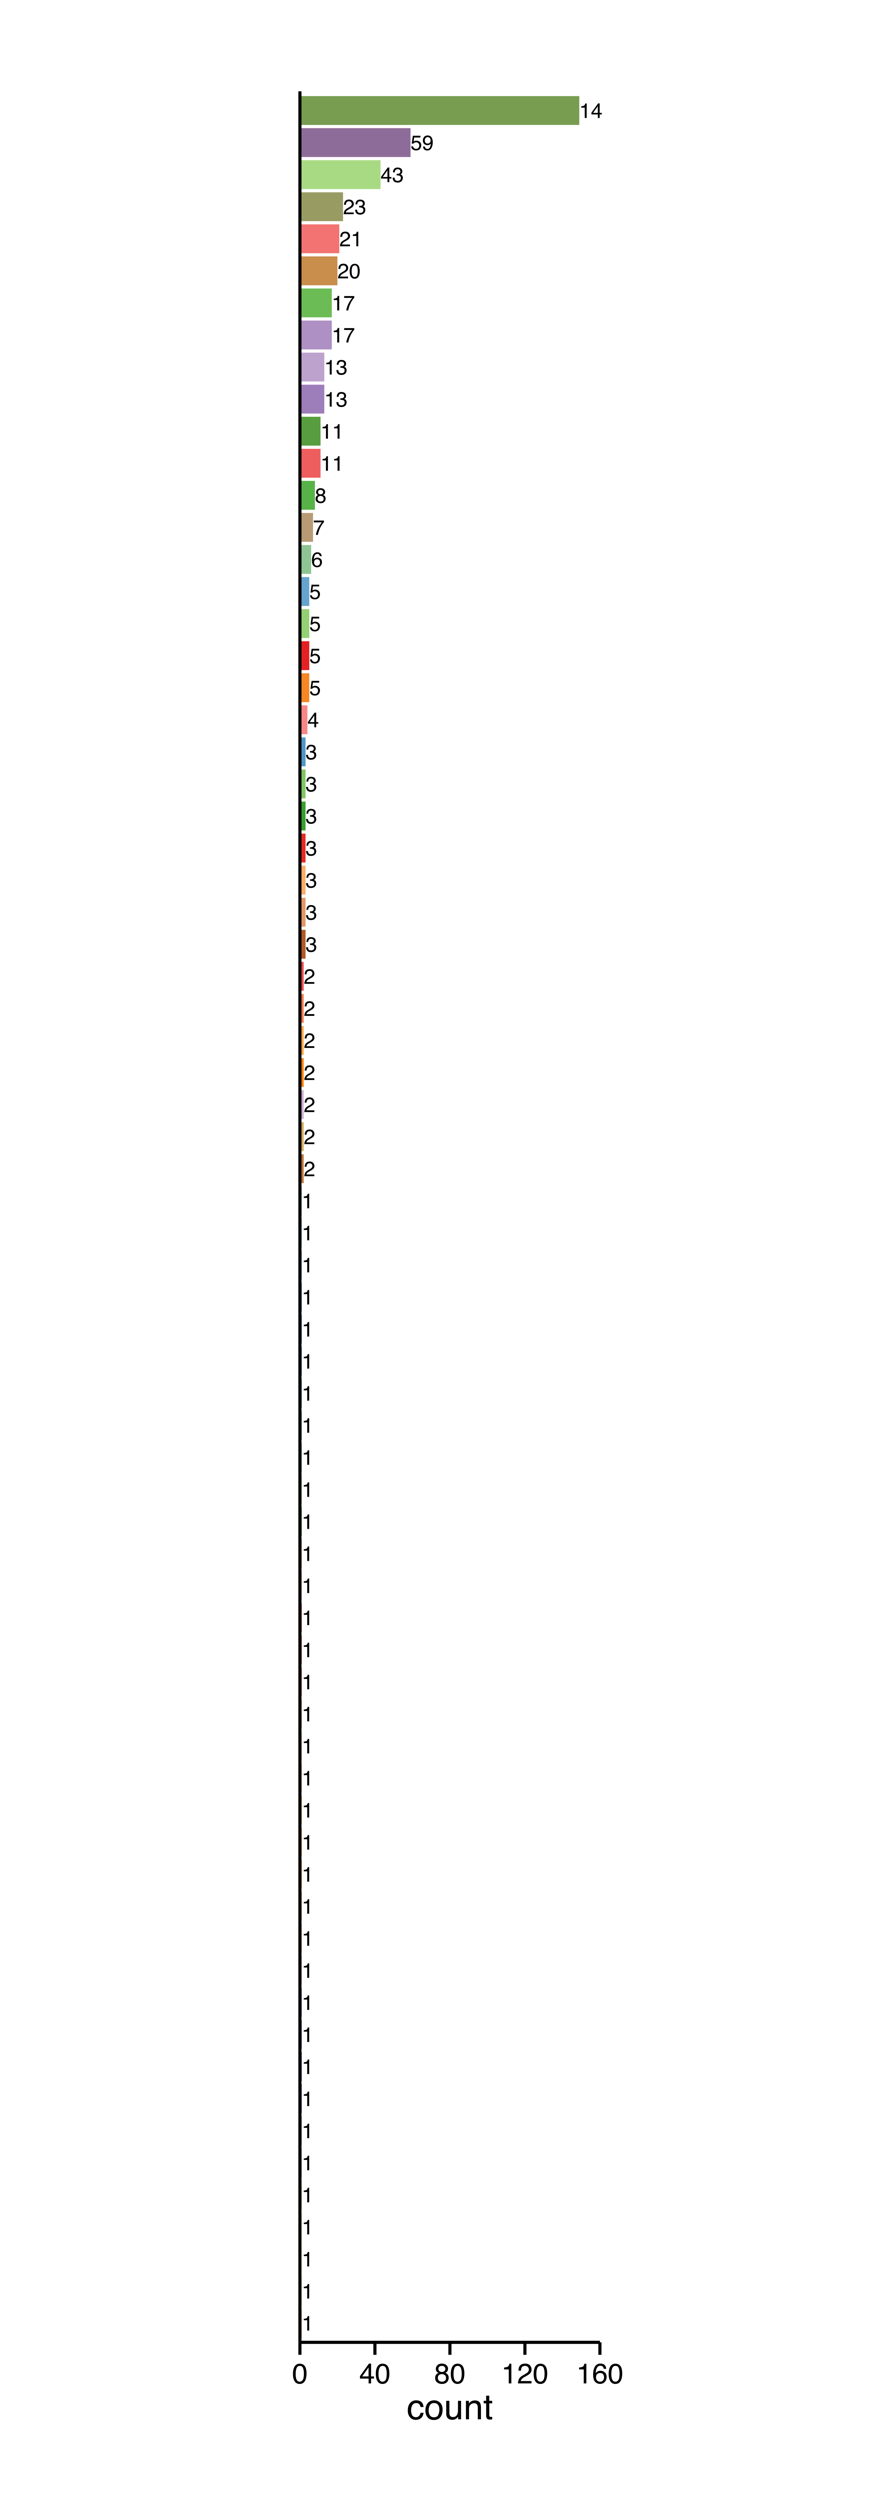 <?xml version="1.0" encoding="UTF-8"?>
<svg xmlns="http://www.w3.org/2000/svg" xmlns:xlink="http://www.w3.org/1999/xlink" width="299pt" height="850pt" viewBox="0 0 299 850" version="1.1">
<defs>
<g>
<symbol overflow="visible" id="glyph0-0">
<path style="stroke:none;" d="M 0.234 0 L 0.234 -5.094 L 4.266 -5.094 L 4.266 0 Z M 3.625 -0.641 L 3.625 -4.453 L 0.859 -4.453 L 0.859 -0.641 Z "/>
</symbol>
<symbol overflow="visible" id="glyph0-1">
<path style="stroke:none;" d="M 0.672 -3.516 L 0.672 -3.984 C 1.129 -4.035 1.445 -4.109 1.625 -4.203 C 1.801 -4.305 1.93 -4.551 2.016 -4.938 L 2.516 -4.938 L 2.516 0 L 1.844 0 L 1.844 -3.516 Z "/>
</symbol>
<symbol overflow="visible" id="glyph0-2">
<path style="stroke:none;" d="M 2.344 -1.75 L 2.344 -4 L 0.75 -1.75 Z M 2.359 0 L 2.359 -1.219 L 0.188 -1.219 L 0.188 -1.828 L 2.453 -4.969 L 2.984 -4.969 L 2.984 -1.75 L 3.703 -1.75 L 3.703 -1.219 L 2.984 -1.219 L 2.984 0 Z "/>
</symbol>
<symbol overflow="visible" id="glyph0-3">
<path style="stroke:none;" d="M 0.938 -1.203 C 0.957 -0.859 1.094 -0.617 1.344 -0.484 C 1.469 -0.41 1.609 -0.375 1.766 -0.375 C 2.066 -0.375 2.32 -0.5 2.531 -0.75 C 2.738 -1 2.891 -1.504 2.984 -2.266 C 2.836 -2.047 2.66 -1.891 2.453 -1.797 C 2.254 -1.711 2.035 -1.672 1.797 -1.672 C 1.328 -1.672 0.953 -1.816 0.672 -2.109 C 0.391 -2.41 0.25 -2.797 0.25 -3.266 C 0.25 -3.711 0.383 -4.109 0.656 -4.453 C 0.938 -4.797 1.344 -4.969 1.875 -4.969 C 2.602 -4.969 3.102 -4.641 3.375 -3.984 C 3.531 -3.629 3.609 -3.18 3.609 -2.641 C 3.609 -2.035 3.516 -1.5 3.328 -1.031 C 3.023 -0.25 2.516 0.141 1.797 0.141 C 1.305 0.141 0.938 0.016 0.688 -0.234 C 0.438 -0.492 0.312 -0.816 0.312 -1.203 Z M 1.891 -2.219 C 2.141 -2.219 2.363 -2.297 2.562 -2.453 C 2.77 -2.617 2.875 -2.906 2.875 -3.312 C 2.875 -3.676 2.781 -3.945 2.594 -4.125 C 2.414 -4.312 2.18 -4.406 1.891 -4.406 C 1.586 -4.406 1.348 -4.301 1.172 -4.094 C 0.992 -3.883 0.906 -3.609 0.906 -3.266 C 0.906 -2.941 0.984 -2.688 1.141 -2.5 C 1.297 -2.312 1.547 -2.219 1.891 -2.219 Z "/>
</symbol>
<symbol overflow="visible" id="glyph0-4">
<path style="stroke:none;" d="M 0.875 -1.266 C 0.914 -0.91 1.082 -0.664 1.375 -0.531 C 1.52 -0.457 1.691 -0.422 1.891 -0.422 C 2.254 -0.422 2.523 -0.535 2.703 -0.766 C 2.879 -1.004 2.969 -1.27 2.969 -1.562 C 2.969 -1.906 2.863 -2.172 2.656 -2.359 C 2.445 -2.547 2.191 -2.641 1.891 -2.641 C 1.68 -2.641 1.5 -2.598 1.344 -2.516 C 1.188 -2.43 1.055 -2.316 0.953 -2.172 L 0.406 -2.203 L 0.781 -4.875 L 3.359 -4.875 L 3.359 -4.281 L 1.25 -4.281 L 1.047 -2.891 C 1.16 -2.984 1.27 -3.051 1.375 -3.094 C 1.562 -3.164 1.773 -3.203 2.016 -3.203 C 2.461 -3.203 2.844 -3.055 3.156 -2.766 C 3.477 -2.473 3.641 -2.102 3.641 -1.656 C 3.641 -1.188 3.492 -0.77 3.203 -0.406 C 2.922 -0.051 2.461 0.125 1.828 0.125 C 1.422 0.125 1.062 0.008 0.75 -0.219 C 0.438 -0.445 0.266 -0.797 0.234 -1.266 Z "/>
</symbol>
<symbol overflow="visible" id="glyph0-5">
<path style="stroke:none;" d="M 1.844 0.141 C 1.258 0.141 0.832 -0.02 0.562 -0.344 C 0.301 -0.664 0.172 -1.062 0.172 -1.531 L 0.828 -1.531 C 0.848 -1.207 0.906 -0.973 1 -0.828 C 1.164 -0.566 1.457 -0.438 1.875 -0.438 C 2.207 -0.438 2.473 -0.52 2.672 -0.688 C 2.867 -0.863 2.969 -1.094 2.969 -1.375 C 2.969 -1.719 2.863 -1.957 2.656 -2.094 C 2.445 -2.227 2.156 -2.297 1.781 -2.297 C 1.738 -2.297 1.695 -2.297 1.656 -2.297 C 1.613 -2.297 1.57 -2.297 1.531 -2.297 L 1.531 -2.844 C 1.594 -2.832 1.645 -2.828 1.688 -2.828 C 1.727 -2.828 1.773 -2.828 1.828 -2.828 C 2.055 -2.828 2.25 -2.863 2.406 -2.938 C 2.664 -3.062 2.797 -3.289 2.797 -3.625 C 2.797 -3.875 2.707 -4.066 2.531 -4.203 C 2.352 -4.336 2.148 -4.406 1.922 -4.406 C 1.504 -4.406 1.219 -4.266 1.062 -3.984 C 0.969 -3.828 0.914 -3.609 0.906 -3.328 L 0.297 -3.328 C 0.297 -3.703 0.367 -4.02 0.516 -4.281 C 0.766 -4.738 1.211 -4.969 1.859 -4.969 C 2.359 -4.969 2.75 -4.852 3.031 -4.625 C 3.312 -4.406 3.453 -4.082 3.453 -3.656 C 3.453 -3.344 3.367 -3.094 3.203 -2.906 C 3.098 -2.789 2.969 -2.695 2.812 -2.625 C 3.07 -2.562 3.273 -2.426 3.422 -2.219 C 3.566 -2.008 3.641 -1.758 3.641 -1.469 C 3.641 -1 3.484 -0.613 3.172 -0.312 C 2.859 -0.008 2.414 0.141 1.844 0.141 Z "/>
</symbol>
<symbol overflow="visible" id="glyph0-6">
<path style="stroke:none;" d="M 0.219 0 C 0.238 -0.426 0.328 -0.797 0.484 -1.109 C 0.641 -1.43 0.941 -1.723 1.391 -1.984 L 2.047 -2.359 C 2.348 -2.535 2.555 -2.688 2.672 -2.812 C 2.867 -3 2.969 -3.219 2.969 -3.469 C 2.969 -3.75 2.879 -3.973 2.703 -4.141 C 2.523 -4.316 2.297 -4.406 2.016 -4.406 C 1.586 -4.406 1.289 -4.242 1.125 -3.922 C 1.031 -3.742 0.984 -3.504 0.984 -3.203 L 0.344 -3.203 C 0.352 -3.629 0.43 -3.977 0.578 -4.25 C 0.848 -4.738 1.328 -4.984 2.016 -4.984 C 2.578 -4.984 2.988 -4.828 3.25 -4.516 C 3.52 -4.211 3.656 -3.867 3.656 -3.484 C 3.656 -3.086 3.516 -2.75 3.234 -2.469 C 3.066 -2.312 2.773 -2.113 2.359 -1.875 L 1.891 -1.609 C 1.66 -1.484 1.484 -1.363 1.359 -1.25 C 1.129 -1.051 0.984 -0.832 0.922 -0.594 L 3.625 -0.594 L 3.625 0 Z "/>
</symbol>
<symbol overflow="visible" id="glyph0-7">
<path style="stroke:none;" d="M 1.922 -4.953 C 2.555 -4.953 3.02 -4.691 3.312 -4.172 C 3.531 -3.754 3.641 -3.191 3.641 -2.484 C 3.641 -1.805 3.539 -1.25 3.344 -0.812 C 3.051 -0.176 2.578 0.141 1.922 0.141 C 1.316 0.141 0.867 -0.117 0.578 -0.641 C 0.336 -1.066 0.219 -1.645 0.219 -2.375 C 0.219 -2.938 0.289 -3.422 0.438 -3.828 C 0.707 -4.578 1.203 -4.953 1.922 -4.953 Z M 1.906 -0.438 C 2.227 -0.438 2.484 -0.578 2.672 -0.859 C 2.867 -1.148 2.969 -1.688 2.969 -2.469 C 2.969 -3.031 2.898 -3.492 2.766 -3.859 C 2.629 -4.223 2.359 -4.406 1.953 -4.406 C 1.586 -4.406 1.316 -4.227 1.141 -3.875 C 0.973 -3.531 0.891 -3.023 0.891 -2.359 C 0.891 -1.848 0.945 -1.441 1.062 -1.141 C 1.227 -0.672 1.508 -0.438 1.906 -0.438 Z "/>
</symbol>
<symbol overflow="visible" id="glyph0-8">
<path style="stroke:none;" d="M 3.703 -4.875 L 3.703 -4.328 C 3.547 -4.172 3.332 -3.898 3.062 -3.516 C 2.801 -3.141 2.57 -2.727 2.375 -2.281 C 2.176 -1.852 2.023 -1.461 1.922 -1.109 C 1.848 -0.879 1.758 -0.508 1.656 0 L 0.969 0 C 1.125 -0.945 1.469 -1.891 2 -2.828 C 2.32 -3.379 2.656 -3.852 3 -4.25 L 0.266 -4.25 L 0.266 -4.875 Z "/>
</symbol>
<symbol overflow="visible" id="glyph0-9">
<path style="stroke:none;" d="M 1.922 -2.875 C 2.203 -2.875 2.422 -2.953 2.578 -3.109 C 2.734 -3.266 2.812 -3.445 2.812 -3.656 C 2.812 -3.844 2.734 -4.016 2.578 -4.172 C 2.43 -4.328 2.207 -4.406 1.906 -4.406 C 1.602 -4.406 1.383 -4.328 1.25 -4.172 C 1.125 -4.016 1.062 -3.832 1.062 -3.625 C 1.062 -3.395 1.145 -3.211 1.312 -3.078 C 1.488 -2.941 1.691 -2.875 1.922 -2.875 Z M 1.969 -0.422 C 2.258 -0.422 2.5 -0.5 2.688 -0.656 C 2.875 -0.812 2.969 -1.047 2.969 -1.359 C 2.969 -1.68 2.867 -1.926 2.672 -2.094 C 2.484 -2.258 2.234 -2.344 1.922 -2.344 C 1.617 -2.344 1.375 -2.254 1.188 -2.078 C 1 -1.91 0.906 -1.676 0.906 -1.375 C 0.906 -1.113 0.988 -0.891 1.156 -0.703 C 1.332 -0.516 1.602 -0.422 1.969 -0.422 Z M 1.078 -2.641 C 0.91 -2.711 0.773 -2.801 0.672 -2.906 C 0.492 -3.094 0.406 -3.332 0.406 -3.625 C 0.406 -3.988 0.535 -4.301 0.797 -4.562 C 1.066 -4.832 1.445 -4.969 1.938 -4.969 C 2.414 -4.969 2.789 -4.844 3.062 -4.594 C 3.332 -4.344 3.469 -4.051 3.469 -3.719 C 3.469 -3.406 3.391 -3.156 3.234 -2.969 C 3.141 -2.863 3.004 -2.758 2.828 -2.656 C 3.023 -2.551 3.188 -2.441 3.312 -2.328 C 3.531 -2.098 3.641 -1.797 3.641 -1.422 C 3.641 -0.984 3.488 -0.613 3.188 -0.312 C 2.895 -0.008 2.484 0.141 1.953 0.141 C 1.473 0.141 1.066 0.008 0.734 -0.25 C 0.398 -0.508 0.234 -0.891 0.234 -1.391 C 0.234 -1.68 0.301 -1.93 0.438 -2.141 C 0.582 -2.359 0.797 -2.523 1.078 -2.641 Z "/>
</symbol>
<symbol overflow="visible" id="glyph0-10">
<path style="stroke:none;" d="M 2.078 -4.984 C 2.629 -4.984 3.016 -4.836 3.234 -4.547 C 3.453 -4.266 3.562 -3.969 3.562 -3.656 L 2.938 -3.656 C 2.906 -3.852 2.848 -4.008 2.766 -4.125 C 2.617 -4.332 2.391 -4.438 2.078 -4.438 C 1.734 -4.438 1.457 -4.273 1.25 -3.953 C 1.051 -3.629 0.938 -3.164 0.906 -2.562 C 1.051 -2.77 1.234 -2.926 1.453 -3.031 C 1.648 -3.125 1.867 -3.172 2.109 -3.172 C 2.523 -3.172 2.891 -3.035 3.203 -2.766 C 3.516 -2.504 3.672 -2.113 3.672 -1.594 C 3.672 -1.145 3.52 -0.742 3.219 -0.391 C 2.926 -0.047 2.508 0.125 1.969 0.125 C 1.508 0.125 1.109 -0.047 0.766 -0.391 C 0.43 -0.742 0.266 -1.336 0.266 -2.172 C 0.266 -2.797 0.336 -3.32 0.484 -3.75 C 0.773 -4.57 1.305 -4.984 2.078 -4.984 Z M 2.031 -0.422 C 2.352 -0.422 2.598 -0.531 2.766 -0.75 C 2.93 -0.977 3.016 -1.238 3.016 -1.531 C 3.016 -1.789 2.941 -2.035 2.797 -2.266 C 2.648 -2.492 2.383 -2.609 2 -2.609 C 1.727 -2.609 1.488 -2.52 1.281 -2.344 C 1.082 -2.164 0.984 -1.895 0.984 -1.531 C 0.984 -1.219 1.078 -0.953 1.266 -0.734 C 1.453 -0.523 1.707 -0.422 2.031 -0.422 Z "/>
</symbol>
<symbol overflow="visible" id="glyph1-0">
<path style="stroke:none;" d="M 0.312 0 L 0.312 -6.875 L 5.766 -6.875 L 5.766 0 Z M 4.906 -0.859 L 4.906 -6.016 L 1.172 -6.016 L 1.172 -0.859 Z "/>
</symbol>
<symbol overflow="visible" id="glyph1-1">
<path style="stroke:none;" d="M 2.594 -6.703 C 3.457 -6.703 4.086 -6.348 4.484 -5.641 C 4.773 -5.086 4.922 -4.328 4.922 -3.359 C 4.922 -2.453 4.785 -1.695 4.516 -1.094 C 4.129 -0.238 3.488 0.188 2.594 0.188 C 1.781 0.188 1.18 -0.16 0.797 -0.859 C 0.461 -1.453 0.297 -2.238 0.297 -3.219 C 0.297 -3.977 0.395 -4.633 0.594 -5.188 C 0.957 -6.195 1.625 -6.703 2.594 -6.703 Z M 2.578 -0.578 C 3.016 -0.578 3.363 -0.77 3.625 -1.156 C 3.883 -1.551 4.016 -2.273 4.016 -3.328 C 4.016 -4.086 3.922 -4.711 3.734 -5.203 C 3.547 -5.703 3.18 -5.953 2.641 -5.953 C 2.148 -5.953 1.789 -5.719 1.562 -5.25 C 1.332 -4.781 1.219 -4.094 1.219 -3.188 C 1.219 -2.5 1.289 -1.945 1.438 -1.531 C 1.656 -0.895 2.035 -0.578 2.578 -0.578 Z "/>
</symbol>
<symbol overflow="visible" id="glyph1-2">
<path style="stroke:none;" d="M 3.172 -2.375 L 3.172 -5.422 L 1.016 -2.375 Z M 3.188 0 L 3.188 -1.641 L 0.25 -1.641 L 0.25 -2.469 L 3.312 -6.734 L 4.031 -6.734 L 4.031 -2.375 L 5.016 -2.375 L 5.016 -1.641 L 4.031 -1.641 L 4.031 0 Z "/>
</symbol>
<symbol overflow="visible" id="glyph1-3">
<path style="stroke:none;" d="M 2.609 -3.891 C 2.984 -3.891 3.273 -3.992 3.484 -4.203 C 3.691 -4.41 3.797 -4.66 3.797 -4.953 C 3.797 -5.203 3.691 -5.43 3.484 -5.641 C 3.285 -5.848 2.984 -5.953 2.578 -5.953 C 2.172 -5.953 1.875 -5.848 1.688 -5.641 C 1.508 -5.43 1.422 -5.188 1.422 -4.906 C 1.422 -4.594 1.535 -4.344 1.766 -4.156 C 2.004 -3.977 2.285 -3.891 2.609 -3.891 Z M 2.656 -0.578 C 3.051 -0.578 3.375 -0.68 3.625 -0.891 C 3.883 -1.098 4.016 -1.414 4.016 -1.844 C 4.016 -2.27 3.879 -2.594 3.609 -2.812 C 3.348 -3.039 3.008 -3.156 2.594 -3.156 C 2.195 -3.156 1.867 -3.039 1.609 -2.812 C 1.359 -2.582 1.234 -2.266 1.234 -1.859 C 1.234 -1.516 1.348 -1.211 1.578 -0.953 C 1.816 -0.703 2.176 -0.578 2.656 -0.578 Z M 1.469 -3.578 C 1.227 -3.672 1.039 -3.785 0.906 -3.922 C 0.664 -4.172 0.547 -4.5 0.547 -4.906 C 0.547 -5.406 0.723 -5.832 1.078 -6.188 C 1.441 -6.551 1.957 -6.734 2.625 -6.734 C 3.27 -6.734 3.773 -6.562 4.141 -6.219 C 4.504 -5.875 4.688 -5.477 4.688 -5.031 C 4.688 -4.613 4.582 -4.273 4.375 -4.016 C 4.25 -3.867 4.062 -3.723 3.812 -3.578 C 4.094 -3.453 4.312 -3.305 4.469 -3.141 C 4.77 -2.828 4.922 -2.422 4.922 -1.922 C 4.922 -1.336 4.723 -0.836 4.328 -0.422 C 3.93 -0.016 3.367 0.188 2.641 0.188 C 1.984 0.188 1.43 0.008 0.984 -0.344 C 0.535 -0.695 0.312 -1.211 0.312 -1.891 C 0.312 -2.285 0.406 -2.625 0.594 -2.906 C 0.789 -3.195 1.082 -3.422 1.469 -3.578 Z "/>
</symbol>
<symbol overflow="visible" id="glyph1-4">
<path style="stroke:none;" d="M 0.922 -4.75 L 0.922 -5.391 C 1.523 -5.453 1.945 -5.551 2.188 -5.688 C 2.426 -5.832 2.609 -6.164 2.734 -6.688 L 3.391 -6.688 L 3.391 0 L 2.5 0 L 2.5 -4.75 Z "/>
</symbol>
<symbol overflow="visible" id="glyph1-5">
<path style="stroke:none;" d="M 0.297 0 C 0.328 -0.57 0.445 -1.07 0.656 -1.5 C 0.863 -1.938 1.27 -2.328 1.875 -2.672 L 2.766 -3.188 C 3.172 -3.426 3.457 -3.629 3.625 -3.797 C 3.875 -4.055 4 -4.352 4 -4.688 C 4 -5.07 3.879 -5.379 3.641 -5.609 C 3.41 -5.836 3.102 -5.953 2.719 -5.953 C 2.133 -5.953 1.734 -5.734 1.516 -5.297 C 1.398 -5.066 1.336 -4.742 1.328 -4.328 L 0.469 -4.328 C 0.477 -4.91 0.582 -5.383 0.781 -5.75 C 1.145 -6.406 1.789 -6.734 2.719 -6.734 C 3.488 -6.734 4.051 -6.523 4.406 -6.109 C 4.758 -5.691 4.938 -5.227 4.938 -4.719 C 4.938 -4.188 4.75 -3.727 4.375 -3.344 C 4.156 -3.125 3.758 -2.852 3.188 -2.531 L 2.547 -2.188 C 2.242 -2.02 2.004 -1.859 1.828 -1.703 C 1.516 -1.43 1.316 -1.129 1.234 -0.797 L 4.906 -0.797 L 4.906 0 Z "/>
</symbol>
<symbol overflow="visible" id="glyph1-6">
<path style="stroke:none;" d="M 2.812 -6.734 C 3.562 -6.734 4.082 -6.535 4.375 -6.141 C 4.664 -5.754 4.812 -5.359 4.812 -4.953 L 3.984 -4.953 C 3.93 -5.211 3.852 -5.422 3.75 -5.578 C 3.539 -5.859 3.227 -6 2.812 -6 C 2.344 -6 1.969 -5.781 1.688 -5.344 C 1.414 -4.906 1.266 -4.281 1.234 -3.469 C 1.422 -3.75 1.664 -3.961 1.969 -4.109 C 2.227 -4.234 2.523 -4.297 2.859 -4.297 C 3.422 -4.297 3.91 -4.113 4.328 -3.75 C 4.742 -3.395 4.953 -2.863 4.953 -2.156 C 4.953 -1.539 4.754 -1 4.359 -0.531 C 3.961 -0.062 3.398 0.172 2.672 0.172 C 2.047 0.172 1.504 -0.062 1.047 -0.531 C 0.586 -1.008 0.359 -1.816 0.359 -2.953 C 0.359 -3.785 0.461 -4.488 0.672 -5.062 C 1.055 -6.176 1.77 -6.734 2.812 -6.734 Z M 2.75 -0.578 C 3.188 -0.578 3.516 -0.723 3.734 -1.016 C 3.961 -1.316 4.078 -1.672 4.078 -2.078 C 4.078 -2.422 3.977 -2.75 3.781 -3.062 C 3.582 -3.375 3.223 -3.531 2.703 -3.531 C 2.336 -3.531 2.02 -3.41 1.75 -3.172 C 1.477 -2.93 1.344 -2.566 1.344 -2.078 C 1.344 -1.648 1.461 -1.289 1.703 -1 C 1.953 -0.719 2.301 -0.578 2.75 -0.578 Z "/>
</symbol>
<symbol overflow="visible" id="glyph2-0">
<path style="stroke:none;" d="M 0.391 0 L 0.391 -8.609 L 7.219 -8.609 L 7.219 0 Z M 6.141 -1.078 L 6.141 -7.531 L 1.469 -7.531 L 1.469 -1.078 Z "/>
</symbol>
<symbol overflow="visible" id="glyph2-1">
<path style="stroke:none;" d="M 3.188 -6.453 C 3.895 -6.453 4.469 -6.281 4.906 -5.938 C 5.352 -5.594 5.625 -5.004 5.719 -4.172 L 4.688 -4.172 C 4.625 -4.555 4.484 -4.875 4.266 -5.125 C 4.047 -5.383 3.688 -5.516 3.188 -5.516 C 2.52 -5.516 2.039 -5.188 1.75 -4.531 C 1.562 -4.102 1.469 -3.578 1.469 -2.953 C 1.469 -2.328 1.598 -1.797 1.859 -1.359 C 2.129 -0.93 2.551 -0.719 3.125 -0.719 C 3.562 -0.719 3.906 -0.852 4.156 -1.125 C 4.414 -1.395 4.594 -1.758 4.688 -2.219 L 5.719 -2.219 C 5.602 -1.383 5.312 -0.773 4.844 -0.391 C 4.375 -0.004 3.773 0.188 3.047 0.188 C 2.223 0.188 1.566 -0.113 1.078 -0.719 C 0.586 -1.32 0.344 -2.07 0.344 -2.969 C 0.344 -4.07 0.609 -4.926 1.141 -5.531 C 1.68 -6.145 2.363 -6.453 3.188 -6.453 Z M 3.031 -6.422 Z "/>
</symbol>
<symbol overflow="visible" id="glyph2-2">
<path style="stroke:none;" d="M 3.266 -0.688 C 3.961 -0.688 4.441 -0.945 4.703 -1.469 C 4.961 -2 5.094 -2.586 5.094 -3.234 C 5.094 -3.828 5 -4.305 4.812 -4.672 C 4.508 -5.242 4 -5.531 3.281 -5.531 C 2.633 -5.531 2.164 -5.285 1.875 -4.797 C 1.582 -4.305 1.438 -3.711 1.438 -3.016 C 1.438 -2.348 1.582 -1.789 1.875 -1.344 C 2.164 -0.906 2.629 -0.688 3.266 -0.688 Z M 3.312 -6.453 C 4.113 -6.453 4.789 -6.18 5.344 -5.641 C 5.906 -5.109 6.188 -4.316 6.188 -3.266 C 6.188 -2.254 5.941 -1.414 5.453 -0.75 C 4.961 -0.094 4.203 0.234 3.172 0.234 C 2.305 0.234 1.617 -0.055 1.109 -0.641 C 0.598 -1.234 0.344 -2.02 0.344 -3 C 0.344 -4.051 0.609 -4.891 1.141 -5.516 C 1.68 -6.141 2.406 -6.453 3.312 -6.453 Z M 3.266 -6.422 Z "/>
</symbol>
<symbol overflow="visible" id="glyph2-3">
<path style="stroke:none;" d="M 1.828 -6.281 L 1.828 -2.109 C 1.828 -1.785 1.879 -1.523 1.984 -1.328 C 2.172 -0.953 2.52 -0.766 3.031 -0.766 C 3.758 -0.766 4.258 -1.094 4.531 -1.75 C 4.676 -2.102 4.75 -2.582 4.75 -3.188 L 4.75 -6.281 L 5.797 -6.281 L 5.797 0 L 4.812 0 L 4.812 -0.922 C 4.676 -0.68 4.508 -0.484 4.312 -0.328 C 3.906 0.004 3.414 0.172 2.844 0.172 C 1.945 0.172 1.336 -0.129 1.016 -0.734 C 0.836 -1.047 0.75 -1.473 0.75 -2.016 L 0.75 -6.281 Z M 3.281 -6.422 Z "/>
</symbol>
<symbol overflow="visible" id="glyph2-4">
<path style="stroke:none;" d="M 0.781 -6.281 L 1.781 -6.281 L 1.781 -5.391 C 2.07 -5.754 2.383 -6.016 2.719 -6.172 C 3.051 -6.336 3.422 -6.422 3.828 -6.422 C 4.711 -6.422 5.312 -6.109 5.625 -5.484 C 5.801 -5.141 5.891 -4.656 5.891 -4.031 L 5.891 0 L 4.812 0 L 4.812 -3.953 C 4.812 -4.336 4.754 -4.645 4.641 -4.875 C 4.453 -5.27 4.113 -5.469 3.625 -5.469 C 3.375 -5.469 3.172 -5.441 3.016 -5.391 C 2.723 -5.305 2.469 -5.133 2.25 -4.875 C 2.07 -4.664 1.957 -4.453 1.906 -4.234 C 1.852 -4.016 1.828 -3.695 1.828 -3.281 L 1.828 0 L 0.781 0 Z M 3.25 -6.422 Z "/>
</symbol>
<symbol overflow="visible" id="glyph2-5">
<path style="stroke:none;" d="M 0.984 -8.031 L 2.047 -8.031 L 2.047 -6.281 L 3.047 -6.281 L 3.047 -5.422 L 2.047 -5.422 L 2.047 -1.312 C 2.047 -1.094 2.125 -0.945 2.281 -0.875 C 2.352 -0.832 2.488 -0.812 2.688 -0.812 C 2.738 -0.812 2.789 -0.812 2.844 -0.812 C 2.906 -0.82 2.973 -0.828 3.047 -0.828 L 3.047 0 C 2.93 0.031 2.805 0.051 2.672 0.062 C 2.547 0.082 2.406 0.094 2.25 0.094 C 1.758 0.094 1.426 -0.031 1.25 -0.281 C 1.07 -0.531 0.984 -0.859 0.984 -1.266 L 0.984 -5.422 L 0.141 -5.422 L 0.141 -6.281 L 0.984 -6.281 Z "/>
</symbol>
</g>
<clipPath id="clip1">
  <path d="M 80.531 16.637 L 219 16.637 L 219 834 L 80.531 834 Z "/>
</clipPath>
<clipPath id="clip2">
  <path d="M 102.02 31.039 L 205 31.039 L 205 797 L 102.02 797 Z "/>
</clipPath>
<clipPath id="clip3">
  <path d="M 102.02 784 L 103 784 L 103 795 L 102.02 795 Z "/>
</clipPath>
<clipPath id="clip4">
  <path d="M 102.02 774 L 103 774 L 103 784 L 102.02 784 Z "/>
</clipPath>
<clipPath id="clip5">
  <path d="M 102.02 763 L 103 763 L 103 773 L 102.02 773 Z "/>
</clipPath>
<clipPath id="clip6">
  <path d="M 102.02 752 L 103 752 L 103 763 L 102.02 763 Z "/>
</clipPath>
<clipPath id="clip7">
  <path d="M 102.02 741 L 103 741 L 103 752 L 102.02 752 Z "/>
</clipPath>
<clipPath id="clip8">
  <path d="M 102.02 730 L 103 730 L 103 741 L 102.02 741 Z "/>
</clipPath>
<clipPath id="clip9">
  <path d="M 102.02 719 L 103 719 L 103 730 L 102.02 730 Z "/>
</clipPath>
<clipPath id="clip10">
  <path d="M 102.02 708 L 103 708 L 103 719 L 102.02 719 Z "/>
</clipPath>
<clipPath id="clip11">
  <path d="M 102.02 697 L 103 697 L 103 708 L 102.02 708 Z "/>
</clipPath>
<clipPath id="clip12">
  <path d="M 102.02 686 L 103 686 L 103 697 L 102.02 697 Z "/>
</clipPath>
<clipPath id="clip13">
  <path d="M 102.02 675 L 103 675 L 103 686 L 102.02 686 Z "/>
</clipPath>
<clipPath id="clip14">
  <path d="M 102.02 665 L 103 665 L 103 675 L 102.02 675 Z "/>
</clipPath>
<clipPath id="clip15">
  <path d="M 102.02 654 L 103 654 L 103 664 L 102.02 664 Z "/>
</clipPath>
<clipPath id="clip16">
  <path d="M 102.02 643 L 103 643 L 103 654 L 102.02 654 Z "/>
</clipPath>
<clipPath id="clip17">
  <path d="M 102.02 632 L 103 632 L 103 643 L 102.02 643 Z "/>
</clipPath>
<clipPath id="clip18">
  <path d="M 102.02 621 L 103 621 L 103 632 L 102.02 632 Z "/>
</clipPath>
<clipPath id="clip19">
  <path d="M 102.02 610 L 103 610 L 103 621 L 102.02 621 Z "/>
</clipPath>
<clipPath id="clip20">
  <path d="M 102.02 599 L 103 599 L 103 610 L 102.02 610 Z "/>
</clipPath>
<clipPath id="clip21">
  <path d="M 102.02 588 L 103 588 L 103 599 L 102.02 599 Z "/>
</clipPath>
<clipPath id="clip22">
  <path d="M 102.02 577 L 103 577 L 103 588 L 102.02 588 Z "/>
</clipPath>
<clipPath id="clip23">
  <path d="M 102.02 566 L 103 566 L 103 577 L 102.02 577 Z "/>
</clipPath>
<clipPath id="clip24">
  <path d="M 102.02 555 L 103 555 L 103 566 L 102.02 566 Z "/>
</clipPath>
<clipPath id="clip25">
  <path d="M 102.02 545 L 103 545 L 103 555 L 102.02 555 Z "/>
</clipPath>
<clipPath id="clip26">
  <path d="M 102.02 534 L 103 534 L 103 544 L 102.02 544 Z "/>
</clipPath>
<clipPath id="clip27">
  <path d="M 102.02 523 L 103 523 L 103 534 L 102.02 534 Z "/>
</clipPath>
<clipPath id="clip28">
  <path d="M 102.02 512 L 103 512 L 103 523 L 102.02 523 Z "/>
</clipPath>
<clipPath id="clip29">
  <path d="M 102.02 501 L 103 501 L 103 512 L 102.02 512 Z "/>
</clipPath>
<clipPath id="clip30">
  <path d="M 102.02 490 L 103 490 L 103 501 L 102.02 501 Z "/>
</clipPath>
<clipPath id="clip31">
  <path d="M 102.02 479 L 103 479 L 103 490 L 102.02 490 Z "/>
</clipPath>
<clipPath id="clip32">
  <path d="M 102.02 468 L 103 468 L 103 479 L 102.02 479 Z "/>
</clipPath>
<clipPath id="clip33">
  <path d="M 102.02 457 L 103 457 L 103 468 L 102.02 468 Z "/>
</clipPath>
<clipPath id="clip34">
  <path d="M 102.02 446 L 103 446 L 103 457 L 102.02 457 Z "/>
</clipPath>
<clipPath id="clip35">
  <path d="M 102.02 436 L 103 436 L 103 446 L 102.02 446 Z "/>
</clipPath>
<clipPath id="clip36">
  <path d="M 102.02 425 L 103 425 L 103 435 L 102.02 435 Z "/>
</clipPath>
<clipPath id="clip37">
  <path d="M 102.02 414 L 103 414 L 103 425 L 102.02 425 Z "/>
</clipPath>
<clipPath id="clip38">
  <path d="M 102.02 403 L 103 403 L 103 414 L 102.02 414 Z "/>
</clipPath>
<clipPath id="clip39">
  <path d="M 102.02 392 L 104 392 L 104 403 L 102.02 403 Z "/>
</clipPath>
<clipPath id="clip40">
  <path d="M 102.02 381 L 104 381 L 104 392 L 102.02 392 Z "/>
</clipPath>
<clipPath id="clip41">
  <path d="M 102.02 370 L 104 370 L 104 381 L 102.02 381 Z "/>
</clipPath>
<clipPath id="clip42">
  <path d="M 102.02 359 L 104 359 L 104 370 L 102.02 370 Z "/>
</clipPath>
<clipPath id="clip43">
  <path d="M 102.02 348 L 104 348 L 104 359 L 102.02 359 Z "/>
</clipPath>
<clipPath id="clip44">
  <path d="M 102.02 337 L 104 337 L 104 348 L 102.02 348 Z "/>
</clipPath>
<clipPath id="clip45">
  <path d="M 102.02 327 L 104 327 L 104 337 L 102.02 337 Z "/>
</clipPath>
<clipPath id="clip46">
  <path d="M 102.02 316 L 104 316 L 104 326 L 102.02 326 Z "/>
</clipPath>
<clipPath id="clip47">
  <path d="M 102.02 305 L 104 305 L 104 316 L 102.02 316 Z "/>
</clipPath>
<clipPath id="clip48">
  <path d="M 102.02 294 L 104 294 L 104 305 L 102.02 305 Z "/>
</clipPath>
<clipPath id="clip49">
  <path d="M 102.02 283 L 104 283 L 104 294 L 102.02 294 Z "/>
</clipPath>
<clipPath id="clip50">
  <path d="M 102.02 272 L 104 272 L 104 283 L 102.02 283 Z "/>
</clipPath>
<clipPath id="clip51">
  <path d="M 102.02 261 L 104 261 L 104 272 L 102.02 272 Z "/>
</clipPath>
<clipPath id="clip52">
  <path d="M 102.02 250 L 104 250 L 104 261 L 102.02 261 Z "/>
</clipPath>
<clipPath id="clip53">
  <path d="M 102.02 239 L 105 239 L 105 250 L 102.02 250 Z "/>
</clipPath>
<clipPath id="clip54">
  <path d="M 102.02 228 L 106 228 L 106 239 L 102.02 239 Z "/>
</clipPath>
<clipPath id="clip55">
  <path d="M 102.02 218 L 106 218 L 106 228 L 102.02 228 Z "/>
</clipPath>
<clipPath id="clip56">
  <path d="M 102.02 207 L 106 207 L 106 217 L 102.02 217 Z "/>
</clipPath>
<clipPath id="clip57">
  <path d="M 102.02 196 L 106 196 L 106 207 L 102.02 207 Z "/>
</clipPath>
<clipPath id="clip58">
  <path d="M 102.02 185 L 106 185 L 106 196 L 102.02 196 Z "/>
</clipPath>
<clipPath id="clip59">
  <path d="M 102.02 174 L 107 174 L 107 185 L 102.02 185 Z "/>
</clipPath>
<clipPath id="clip60">
  <path d="M 102.02 163 L 108 163 L 108 174 L 102.02 174 Z "/>
</clipPath>
<clipPath id="clip61">
  <path d="M 102.02 152 L 110 152 L 110 163 L 102.02 163 Z "/>
</clipPath>
<clipPath id="clip62">
  <path d="M 102.02 141 L 110 141 L 110 152 L 102.02 152 Z "/>
</clipPath>
<clipPath id="clip63">
  <path d="M 102.02 130 L 111 130 L 111 141 L 102.02 141 Z "/>
</clipPath>
<clipPath id="clip64">
  <path d="M 102.02 119 L 111 119 L 111 130 L 102.02 130 Z "/>
</clipPath>
<clipPath id="clip65">
  <path d="M 102.02 108 L 113 108 L 113 119 L 102.02 119 Z "/>
</clipPath>
<clipPath id="clip66">
  <path d="M 102.02 98 L 113 98 L 113 108 L 102.02 108 Z "/>
</clipPath>
<clipPath id="clip67">
  <path d="M 102.02 87 L 115 87 L 115 97 L 102.02 97 Z "/>
</clipPath>
<clipPath id="clip68">
  <path d="M 102.02 76 L 116 76 L 116 87 L 102.02 87 Z "/>
</clipPath>
<clipPath id="clip69">
  <path d="M 102.02 65 L 117 65 L 117 76 L 102.02 76 Z "/>
</clipPath>
<clipPath id="clip70">
  <path d="M 102.02 54 L 130 54 L 130 65 L 102.02 65 Z "/>
</clipPath>
<clipPath id="clip71">
  <path d="M 102.02 43 L 140 43 L 140 54 L 102.02 54 Z "/>
</clipPath>
<clipPath id="clip72">
  <path d="M 102.02 32 L 198 32 L 198 43 L 102.02 43 Z "/>
</clipPath>
<clipPath id="clip73">
  <path d="M 197 35 L 205.066 35 L 205.066 41 L 197 41 Z "/>
</clipPath>
</defs>
<g id="surface1">
<rect x="0" y="0" width="299" height="850" style="fill:rgb(100%,100%,100%);fill-opacity:1;stroke:none;"/>
<g clip-path="url(#clip1)" clip-rule="nonzero">
<path style="fill-rule:nonzero;fill:rgb(100%,100%,100%);fill-opacity:1;stroke-width:1.063;stroke-linecap:round;stroke-linejoin:round;stroke:rgb(100%,100%,100%);stroke-opacity:1;stroke-miterlimit:10;" d="M 80.531 833.363 L 218.465 833.363 L 218.465 16.637 L 80.531 16.637 Z "/>
</g>
<g clip-path="url(#clip2)" clip-rule="nonzero">
<path style=" stroke:none;fill-rule:nonzero;fill:rgb(100%,100%,100%);fill-opacity:1;" d="M 102.02 796.391 L 204.066 796.391 L 204.066 31.035 L 102.02 31.035 Z "/>
</g>
<g clip-path="url(#clip3)" clip-rule="nonzero">
<path style=" stroke:none;fill-rule:nonzero;fill:rgb(88.627%,76.078%,43.922%);fill-opacity:1;" d="M 102.02 794.758 L 102.656 794.758 L 102.656 784.945 L 102.02 784.945 Z "/>
</g>
<g clip-path="url(#clip4)" clip-rule="nonzero">
<path style=" stroke:none;fill-rule:nonzero;fill:rgb(93.725%,86.667%,50.98%);fill-opacity:1;" d="M 102.02 783.855 L 102.656 783.855 L 102.656 774.043 L 102.02 774.043 Z "/>
</g>
<g clip-path="url(#clip5)" clip-rule="nonzero">
<path style=" stroke:none;fill-rule:nonzero;fill:rgb(98.431%,96.863%,58.039%);fill-opacity:1;" d="M 102.02 772.953 L 102.656 772.953 L 102.656 763.141 L 102.02 763.141 Z "/>
</g>
<g clip-path="url(#clip6)" clip-rule="nonzero">
<path style=" stroke:none;fill-rule:nonzero;fill:rgb(92.941%,90.98%,60%);fill-opacity:1;" d="M 102.02 762.051 L 102.656 762.051 L 102.656 752.238 L 102.02 752.238 Z "/>
</g>
<g clip-path="url(#clip7)" clip-rule="nonzero">
<path style=" stroke:none;fill-rule:nonzero;fill:rgb(83.529%,78.824%,60%);fill-opacity:1;" d="M 102.02 751.145 L 102.656 751.145 L 102.656 741.332 L 102.02 741.332 Z "/>
</g>
<g clip-path="url(#clip8)" clip-rule="nonzero">
<path style=" stroke:none;fill-rule:nonzero;fill:rgb(74.51%,66.667%,60%);fill-opacity:1;" d="M 102.02 740.242 L 102.656 740.242 L 102.656 730.43 L 102.02 730.43 Z "/>
</g>
<g clip-path="url(#clip9)" clip-rule="nonzero">
<path style=" stroke:none;fill-rule:nonzero;fill:rgb(65.098%,54.51%,60%);fill-opacity:1;" d="M 102.02 729.34 L 102.656 729.34 L 102.656 719.527 L 102.02 719.527 Z "/>
</g>
<g clip-path="url(#clip10)" clip-rule="nonzero">
<path style=" stroke:none;fill-rule:nonzero;fill:rgb(46.275%,30.196%,60%);fill-opacity:1;" d="M 102.02 718.438 L 102.656 718.438 L 102.656 708.625 L 102.02 708.625 Z "/>
</g>
<g clip-path="url(#clip11)" clip-rule="nonzero">
<path style=" stroke:none;fill-rule:nonzero;fill:rgb(43.922%,27.059%,61.961%);fill-opacity:1;" d="M 102.02 707.535 L 102.656 707.535 L 102.656 697.723 L 102.02 697.723 Z "/>
</g>
<g clip-path="url(#clip12)" clip-rule="nonzero">
<path style=" stroke:none;fill-rule:nonzero;fill:rgb(50.196%,34.51%,65.49%);fill-opacity:1;" d="M 102.02 696.633 L 102.656 696.633 L 102.656 686.82 L 102.02 686.82 Z "/>
</g>
<g clip-path="url(#clip13)" clip-rule="nonzero">
<path style=" stroke:none;fill-rule:nonzero;fill:rgb(56.078%,41.569%,69.412%);fill-opacity:1;" d="M 102.02 685.73 L 102.656 685.73 L 102.656 675.918 L 102.02 675.918 Z "/>
</g>
<g clip-path="url(#clip14)" clip-rule="nonzero">
<path style=" stroke:none;fill-rule:nonzero;fill:rgb(82.745%,65.882%,67.843%);fill-opacity:1;" d="M 102.02 674.828 L 102.656 674.828 L 102.656 665.016 L 102.02 665.016 Z "/>
</g>
<g clip-path="url(#clip15)" clip-rule="nonzero">
<path style=" stroke:none;fill-rule:nonzero;fill:rgb(86.275%,62.745%,54.51%);fill-opacity:1;" d="M 102.02 663.926 L 102.656 663.926 L 102.656 654.113 L 102.02 654.113 Z "/>
</g>
<g clip-path="url(#clip16)" clip-rule="nonzero">
<path style=" stroke:none;fill-rule:nonzero;fill:rgb(92.941%,56.078%,27.843%);fill-opacity:1;" d="M 102.02 653.023 L 102.656 653.023 L 102.656 643.211 L 102.02 643.211 Z "/>
</g>
<g clip-path="url(#clip17)" clip-rule="nonzero">
<path style=" stroke:none;fill-rule:nonzero;fill:rgb(99.608%,53.333%,6.275%);fill-opacity:1;" d="M 102.02 642.121 L 102.656 642.121 L 102.656 632.309 L 102.02 632.309 Z "/>
</g>
<g clip-path="url(#clip18)" clip-rule="nonzero">
<path style=" stroke:none;fill-rule:nonzero;fill:rgb(99.608%,57.255%,12.941%);fill-opacity:1;" d="M 102.02 631.219 L 102.656 631.219 L 102.656 621.406 L 102.02 621.406 Z "/>
</g>
<g clip-path="url(#clip19)" clip-rule="nonzero">
<path style=" stroke:none;fill-rule:nonzero;fill:rgb(99.608%,61.176%,20%);fill-opacity:1;" d="M 102.02 620.316 L 102.656 620.316 L 102.656 610.504 L 102.02 610.504 Z "/>
</g>
<g clip-path="url(#clip20)" clip-rule="nonzero">
<path style=" stroke:none;fill-rule:nonzero;fill:rgb(99.216%,69.412%,33.725%);fill-opacity:1;" d="M 102.02 609.414 L 102.656 609.414 L 102.656 599.602 L 102.02 599.602 Z "/>
</g>
<g clip-path="url(#clip21)" clip-rule="nonzero">
<path style=" stroke:none;fill-rule:nonzero;fill:rgb(99.216%,73.333%,40.784%);fill-opacity:1;" d="M 102.02 598.512 L 102.656 598.512 L 102.656 588.699 L 102.02 588.699 Z "/>
</g>
<g clip-path="url(#clip22)" clip-rule="nonzero">
<path style=" stroke:none;fill-rule:nonzero;fill:rgb(96.471%,57.647%,34.902%);fill-opacity:1;" d="M 102.02 587.609 L 102.656 587.609 L 102.656 577.797 L 102.02 577.797 Z "/>
</g>
<g clip-path="url(#clip23)" clip-rule="nonzero">
<path style=" stroke:none;fill-rule:nonzero;fill:rgb(92.941%,37.255%,24.314%);fill-opacity:1;" d="M 102.02 576.707 L 102.656 576.707 L 102.656 566.895 L 102.02 566.895 Z "/>
</g>
<g clip-path="url(#clip24)" clip-rule="nonzero">
<path style=" stroke:none;fill-rule:nonzero;fill:rgb(91.373%,27.059%,19.216%);fill-opacity:1;" d="M 102.02 565.805 L 102.656 565.805 L 102.656 555.992 L 102.02 555.992 Z "/>
</g>
<g clip-path="url(#clip25)" clip-rule="nonzero">
<path style=" stroke:none;fill-rule:nonzero;fill:rgb(90.98%,20.784%,21.569%);fill-opacity:1;" d="M 102.02 554.902 L 102.656 554.902 L 102.656 545.09 L 102.02 545.09 Z "/>
</g>
<g clip-path="url(#clip26)" clip-rule="nonzero">
<path style=" stroke:none;fill-rule:nonzero;fill:rgb(97.255%,60.392%,59.216%);fill-opacity:1;" d="M 102.02 544 L 102.656 544 L 102.656 534.188 L 102.02 534.188 Z "/>
</g>
<g clip-path="url(#clip27)" clip-rule="nonzero">
<path style=" stroke:none;fill-rule:nonzero;fill:rgb(84.706%,60.784%,52.549%);fill-opacity:1;" d="M 102.02 533.098 L 102.656 533.098 L 102.656 523.285 L 102.02 523.285 Z "/>
</g>
<g clip-path="url(#clip28)" clip-rule="nonzero">
<path style=" stroke:none;fill-rule:nonzero;fill:rgb(26.275%,65.882%,21.961%);fill-opacity:1;" d="M 102.02 522.195 L 102.656 522.195 L 102.656 512.383 L 102.02 512.383 Z "/>
</g>
<g clip-path="url(#clip29)" clip-rule="nonzero">
<path style=" stroke:none;fill-rule:nonzero;fill:rgb(64.706%,83.922%,55.294%);fill-opacity:1;" d="M 102.02 511.293 L 102.656 511.293 L 102.656 501.48 L 102.02 501.48 Z "/>
</g>
<g clip-path="url(#clip30)" clip-rule="nonzero">
<path style=" stroke:none;fill-rule:nonzero;fill:rgb(46.275%,70.98%,60.784%);fill-opacity:1;" d="M 102.02 500.391 L 102.656 500.391 L 102.656 490.578 L 102.02 490.578 Z "/>
</g>
<g clip-path="url(#clip31)" clip-rule="nonzero">
<path style=" stroke:none;fill-rule:nonzero;fill:rgb(36.863%,64.314%,63.137%);fill-opacity:1;" d="M 102.02 489.488 L 102.656 489.488 L 102.656 479.676 L 102.02 479.676 Z "/>
</g>
<g clip-path="url(#clip32)" clip-rule="nonzero">
<path style=" stroke:none;fill-rule:nonzero;fill:rgb(27.843%,58.039%,65.882%);fill-opacity:1;" d="M 102.02 478.586 L 102.656 478.586 L 102.656 468.773 L 102.02 468.773 Z "/>
</g>
<g clip-path="url(#clip33)" clip-rule="nonzero">
<path style=" stroke:none;fill-rule:nonzero;fill:rgb(18.824%,51.373%,68.627%);fill-opacity:1;" d="M 102.02 467.684 L 102.656 467.684 L 102.656 457.871 L 102.02 457.871 Z "/>
</g>
<g clip-path="url(#clip34)" clip-rule="nonzero">
<path style=" stroke:none;fill-rule:nonzero;fill:rgb(14.118%,48.235%,71.373%);fill-opacity:1;" d="M 102.02 456.781 L 102.656 456.781 L 102.656 446.969 L 102.02 446.969 Z "/>
</g>
<g clip-path="url(#clip35)" clip-rule="nonzero">
<path style=" stroke:none;fill-rule:nonzero;fill:rgb(22.745%,53.725%,74.118%);fill-opacity:1;" d="M 102.02 445.875 L 102.656 445.875 L 102.656 436.062 L 102.02 436.062 Z "/>
</g>
<g clip-path="url(#clip36)" clip-rule="nonzero">
<path style=" stroke:none;fill-rule:nonzero;fill:rgb(47.843%,69.804%,83.137%);fill-opacity:1;" d="M 102.02 434.973 L 102.656 434.973 L 102.656 425.16 L 102.02 425.16 Z "/>
</g>
<g clip-path="url(#clip37)" clip-rule="nonzero">
<path style=" stroke:none;fill-rule:nonzero;fill:rgb(56.471%,75.294%,85.882%);fill-opacity:1;" d="M 102.02 424.07 L 102.656 424.07 L 102.656 414.258 L 102.02 414.258 Z "/>
</g>
<g clip-path="url(#clip38)" clip-rule="nonzero">
<path style=" stroke:none;fill-rule:nonzero;fill:rgb(65.098%,80.784%,89.02%);fill-opacity:1;" d="M 102.02 413.168 L 102.656 413.168 L 102.656 403.355 L 102.02 403.355 Z "/>
</g>
<g clip-path="url(#clip39)" clip-rule="nonzero">
<path style=" stroke:none;fill-rule:nonzero;fill:rgb(74.118%,45.098%,22.745%);fill-opacity:1;" d="M 102.02 402.266 L 103.297 402.266 L 103.297 392.453 L 102.02 392.453 Z "/>
</g>
<g clip-path="url(#clip40)" clip-rule="nonzero">
<path style=" stroke:none;fill-rule:nonzero;fill:rgb(83.922%,65.882%,36.863%);fill-opacity:1;" d="M 102.02 391.363 L 103.297 391.363 L 103.297 381.551 L 102.02 381.551 Z "/>
</g>
<g clip-path="url(#clip41)" clip-rule="nonzero">
<path style=" stroke:none;fill-rule:nonzero;fill:rgb(79.608%,69.02%,81.176%);fill-opacity:1;" d="M 102.02 380.461 L 103.297 380.461 L 103.297 370.648 L 102.02 370.648 Z "/>
</g>
<g clip-path="url(#clip42)" clip-rule="nonzero">
<path style=" stroke:none;fill-rule:nonzero;fill:rgb(99.608%,49.804%,1.176%);fill-opacity:1;" d="M 102.02 369.559 L 103.297 369.559 L 103.297 359.746 L 102.02 359.746 Z "/>
</g>
<g clip-path="url(#clip43)" clip-rule="nonzero">
<path style=" stroke:none;fill-rule:nonzero;fill:rgb(99.216%,65.098%,27.059%);fill-opacity:1;" d="M 102.02 358.656 L 103.297 358.656 L 103.297 348.844 L 102.02 348.844 Z "/>
</g>
<g clip-path="url(#clip44)" clip-rule="nonzero">
<path style=" stroke:none;fill-rule:nonzero;fill:rgb(94.902%,47.451%,29.804%);fill-opacity:1;" d="M 102.02 347.754 L 103.297 347.754 L 103.297 337.941 L 102.02 337.941 Z "/>
</g>
<g clip-path="url(#clip45)" clip-rule="nonzero">
<path style=" stroke:none;fill-rule:nonzero;fill:rgb(92.549%,29.02%,29.412%);fill-opacity:1;" d="M 102.02 336.852 L 103.297 336.852 L 103.297 327.039 L 102.02 327.039 Z "/>
</g>
<g clip-path="url(#clip46)" clip-rule="nonzero">
<path style=" stroke:none;fill-rule:nonzero;fill:rgb(69.412%,34.902%,15.686%);fill-opacity:1;" d="M 102.02 325.949 L 103.934 325.949 L 103.934 316.137 L 102.02 316.137 Z "/>
</g>
<g clip-path="url(#clip47)" clip-rule="nonzero">
<path style=" stroke:none;fill-rule:nonzero;fill:rgb(89.412%,59.608%,41.176%);fill-opacity:1;" d="M 102.02 315.047 L 103.934 315.047 L 103.934 305.234 L 102.02 305.234 Z "/>
</g>
<g clip-path="url(#clip48)" clip-rule="nonzero">
<path style=" stroke:none;fill-rule:nonzero;fill:rgb(98.039%,68.235%,40%);fill-opacity:1;" d="M 102.02 304.145 L 103.934 304.145 L 103.934 294.332 L 102.02 294.332 Z "/>
</g>
<g clip-path="url(#clip49)" clip-rule="nonzero">
<path style=" stroke:none;fill-rule:nonzero;fill:rgb(89.804%,16.471%,14.118%);fill-opacity:1;" d="M 102.02 293.242 L 103.934 293.242 L 103.934 283.43 L 102.02 283.43 Z "/>
</g>
<g clip-path="url(#clip50)" clip-rule="nonzero">
<path style=" stroke:none;fill-rule:nonzero;fill:rgb(21.961%,62.353%,18.431%);fill-opacity:1;" d="M 102.02 282.34 L 103.934 282.34 L 103.934 272.527 L 102.02 272.527 Z "/>
</g>
<g clip-path="url(#clip51)" clip-rule="nonzero">
<path style=" stroke:none;fill-rule:nonzero;fill:rgb(50.196%,77.647%,39.608%);fill-opacity:1;" d="M 102.02 271.438 L 103.934 271.438 L 103.934 261.625 L 102.02 261.625 Z "/>
</g>
<g clip-path="url(#clip52)" clip-rule="nonzero">
<path style=" stroke:none;fill-rule:nonzero;fill:rgb(30.98%,59.216%,77.255%);fill-opacity:1;" d="M 102.02 260.535 L 103.934 260.535 L 103.934 250.723 L 102.02 250.723 Z "/>
</g>
<g clip-path="url(#clip53)" clip-rule="nonzero">
<path style=" stroke:none;fill-rule:nonzero;fill:rgb(96.863%,52.941%,52.549%);fill-opacity:1;" d="M 102.02 249.633 L 104.57 249.633 L 104.57 239.82 L 102.02 239.82 Z "/>
</g>
<g clip-path="url(#clip54)" clip-rule="nonzero">
<path style=" stroke:none;fill-rule:nonzero;fill:rgb(96.078%,52.941%,14.51%);fill-opacity:1;" d="M 102.02 238.73 L 105.207 238.73 L 105.207 228.918 L 102.02 228.918 Z "/>
</g>
<g clip-path="url(#clip55)" clip-rule="nonzero">
<path style=" stroke:none;fill-rule:nonzero;fill:rgb(89.412%,12.941%,13.725%);fill-opacity:1;" d="M 102.02 227.828 L 105.207 227.828 L 105.207 218.016 L 102.02 218.016 Z "/>
</g>
<g clip-path="url(#clip56)" clip-rule="nonzero">
<path style=" stroke:none;fill-rule:nonzero;fill:rgb(58.039%,81.569%,45.49%);fill-opacity:1;" d="M 102.02 216.926 L 105.207 216.926 L 105.207 207.113 L 102.02 207.113 Z "/>
</g>
<g clip-path="url(#clip57)" clip-rule="nonzero">
<path style=" stroke:none;fill-rule:nonzero;fill:rgb(39.608%,64.314%,80%);fill-opacity:1;" d="M 102.02 206.023 L 105.207 206.023 L 105.207 196.211 L 102.02 196.211 Z "/>
</g>
<g clip-path="url(#clip58)" clip-rule="nonzero">
<path style=" stroke:none;fill-rule:nonzero;fill:rgb(55.294%,77.255%,58.039%);fill-opacity:1;" d="M 102.02 195.121 L 105.848 195.121 L 105.848 185.309 L 102.02 185.309 Z "/>
</g>
<g clip-path="url(#clip59)" clip-rule="nonzero">
<path style=" stroke:none;fill-rule:nonzero;fill:rgb(72.157%,60.784%,45.49%);fill-opacity:1;" d="M 102.02 184.219 L 106.484 184.219 L 106.484 174.406 L 102.02 174.406 Z "/>
</g>
<g clip-path="url(#clip60)" clip-rule="nonzero">
<path style=" stroke:none;fill-rule:nonzero;fill:rgb(34.118%,69.804%,27.843%);fill-opacity:1;" d="M 102.02 173.316 L 107.121 173.316 L 107.121 163.504 L 102.02 163.504 Z "/>
</g>
<g clip-path="url(#clip61)" clip-rule="nonzero">
<path style=" stroke:none;fill-rule:nonzero;fill:rgb(93.725%,36.863%,37.255%);fill-opacity:1;" d="M 102.02 162.414 L 109.035 162.414 L 109.035 152.602 L 102.02 152.602 Z "/>
</g>
<g clip-path="url(#clip62)" clip-rule="nonzero">
<path style=" stroke:none;fill-rule:nonzero;fill:rgb(34.51%,61.961%,25.098%);fill-opacity:1;" d="M 102.02 151.512 L 109.035 151.512 L 109.035 141.699 L 102.02 141.699 Z "/>
</g>
<g clip-path="url(#clip63)" clip-rule="nonzero">
<path style=" stroke:none;fill-rule:nonzero;fill:rgb(61.961%,49.02%,73.333%);fill-opacity:1;" d="M 102.02 140.605 L 110.312 140.605 L 110.312 130.793 L 102.02 130.793 Z "/>
</g>
<g clip-path="url(#clip64)" clip-rule="nonzero">
<path style=" stroke:none;fill-rule:nonzero;fill:rgb(74.118%,63.529%,80.784%);fill-opacity:1;" d="M 102.02 129.703 L 110.312 129.703 L 110.312 119.891 L 102.02 119.891 Z "/>
</g>
<g clip-path="url(#clip65)" clip-rule="nonzero">
<path style=" stroke:none;fill-rule:nonzero;fill:rgb(68.235%,56.471%,76.863%);fill-opacity:1;" d="M 102.02 118.801 L 112.863 118.801 L 112.863 108.988 L 102.02 108.988 Z "/>
</g>
<g clip-path="url(#clip66)" clip-rule="nonzero">
<path style=" stroke:none;fill-rule:nonzero;fill:rgb(42.353%,73.725%,33.725%);fill-opacity:1;" d="M 102.02 107.898 L 112.863 107.898 L 112.863 98.086 L 102.02 98.086 Z "/>
</g>
<g clip-path="url(#clip67)" clip-rule="nonzero">
<path style=" stroke:none;fill-rule:nonzero;fill:rgb(78.824%,55.294%,29.804%);fill-opacity:1;" d="M 102.02 96.996 L 114.777 96.996 L 114.777 87.184 L 102.02 87.184 Z "/>
</g>
<g clip-path="url(#clip68)" clip-rule="nonzero">
<path style=" stroke:none;fill-rule:nonzero;fill:rgb(95.294%,45.098%,44.706%);fill-opacity:1;" d="M 102.02 86.094 L 115.414 86.094 L 115.414 76.281 L 102.02 76.281 Z "/>
</g>
<g clip-path="url(#clip69)" clip-rule="nonzero">
<path style=" stroke:none;fill-rule:nonzero;fill:rgb(59.608%,61.176%,38.824%);fill-opacity:1;" d="M 102.02 75.191 L 116.688 75.191 L 116.688 65.379 L 102.02 65.379 Z "/>
</g>
<g clip-path="url(#clip70)" clip-rule="nonzero">
<path style=" stroke:none;fill-rule:nonzero;fill:rgb(65.882%,85.49%,51.373%);fill-opacity:1;" d="M 102.02 64.289 L 129.445 64.289 L 129.445 54.477 L 102.02 54.477 Z "/>
</g>
<g clip-path="url(#clip71)" clip-rule="nonzero">
<path style=" stroke:none;fill-rule:nonzero;fill:rgb(55.686%,42.353%,60%);fill-opacity:1;" d="M 102.02 53.387 L 139.648 53.387 L 139.648 43.574 L 102.02 43.574 Z "/>
</g>
<g clip-path="url(#clip72)" clip-rule="nonzero">
<path style=" stroke:none;fill-rule:nonzero;fill:rgb(47.059%,61.569%,31.765%);fill-opacity:1;" d="M 102.02 42.484 L 197.051 42.484 L 197.051 32.672 L 102.02 32.672 Z "/>
</g>
<g clip-path="url(#clip73)" clip-rule="nonzero">
<g style="fill:rgb(0%,0%,0%);fill-opacity:1;">
  <use xlink:href="#glyph0-1" x="197.051" y="40.125"/>
  <use xlink:href="#glyph0-2" x="200.996" y="40.125"/>
  <use xlink:href="#glyph0-3" x="204.941" y="40.125"/>
</g>
</g>
<g style="fill:rgb(0%,0%,0%);fill-opacity:1;">
  <use xlink:href="#glyph0-4" x="139.648" y="51.027"/>
  <use xlink:href="#glyph0-3" x="143.594" y="51.027"/>
</g>
<g style="fill:rgb(0%,0%,0%);fill-opacity:1;">
  <use xlink:href="#glyph0-2" x="129.445" y="61.93"/>
  <use xlink:href="#glyph0-5" x="133.391" y="61.93"/>
</g>
<g style="fill:rgb(0%,0%,0%);fill-opacity:1;">
  <use xlink:href="#glyph0-6" x="116.688" y="72.832"/>
  <use xlink:href="#glyph0-5" x="120.633" y="72.832"/>
</g>
<g style="fill:rgb(0%,0%,0%);fill-opacity:1;">
  <use xlink:href="#glyph0-6" x="115.414" y="83.734"/>
  <use xlink:href="#glyph0-1" x="119.359" y="83.734"/>
</g>
<g style="fill:rgb(0%,0%,0%);fill-opacity:1;">
  <use xlink:href="#glyph0-6" x="114.777" y="94.637"/>
  <use xlink:href="#glyph0-7" x="118.723" y="94.637"/>
</g>
<g style="fill:rgb(0%,0%,0%);fill-opacity:1;">
  <use xlink:href="#glyph0-1" x="112.863" y="105.539"/>
  <use xlink:href="#glyph0-8" x="116.808" y="105.539"/>
</g>
<g style="fill:rgb(0%,0%,0%);fill-opacity:1;">
  <use xlink:href="#glyph0-1" x="112.863" y="116.441"/>
  <use xlink:href="#glyph0-8" x="116.808" y="116.441"/>
</g>
<g style="fill:rgb(0%,0%,0%);fill-opacity:1;">
  <use xlink:href="#glyph0-1" x="110.312" y="127.344"/>
  <use xlink:href="#glyph0-5" x="114.258" y="127.344"/>
</g>
<g style="fill:rgb(0%,0%,0%);fill-opacity:1;">
  <use xlink:href="#glyph0-1" x="110.312" y="138.25"/>
  <use xlink:href="#glyph0-5" x="114.258" y="138.25"/>
</g>
<g style="fill:rgb(0%,0%,0%);fill-opacity:1;">
  <use xlink:href="#glyph0-1" x="109.035" y="149.152"/>
  <use xlink:href="#glyph0-1" x="112.98" y="149.152"/>
</g>
<g style="fill:rgb(0%,0%,0%);fill-opacity:1;">
  <use xlink:href="#glyph0-1" x="109.035" y="160.055"/>
  <use xlink:href="#glyph0-1" x="112.98" y="160.055"/>
</g>
<g style="fill:rgb(0%,0%,0%);fill-opacity:1;">
  <use xlink:href="#glyph0-9" x="107.121" y="170.957"/>
</g>
<g style="fill:rgb(0%,0%,0%);fill-opacity:1;">
  <use xlink:href="#glyph0-8" x="106.484" y="181.859"/>
</g>
<g style="fill:rgb(0%,0%,0%);fill-opacity:1;">
  <use xlink:href="#glyph0-10" x="105.848" y="192.762"/>
</g>
<g style="fill:rgb(0%,0%,0%);fill-opacity:1;">
  <use xlink:href="#glyph0-4" x="105.207" y="203.664"/>
</g>
<g style="fill:rgb(0%,0%,0%);fill-opacity:1;">
  <use xlink:href="#glyph0-4" x="105.207" y="214.566"/>
</g>
<g style="fill:rgb(0%,0%,0%);fill-opacity:1;">
  <use xlink:href="#glyph0-4" x="105.207" y="225.469"/>
</g>
<g style="fill:rgb(0%,0%,0%);fill-opacity:1;">
  <use xlink:href="#glyph0-4" x="105.207" y="236.371"/>
</g>
<g style="fill:rgb(0%,0%,0%);fill-opacity:1;">
  <use xlink:href="#glyph0-2" x="104.57" y="247.273"/>
</g>
<g style="fill:rgb(0%,0%,0%);fill-opacity:1;">
  <use xlink:href="#glyph0-5" x="103.934" y="258.176"/>
</g>
<g style="fill:rgb(0%,0%,0%);fill-opacity:1;">
  <use xlink:href="#glyph0-5" x="103.934" y="269.078"/>
</g>
<g style="fill:rgb(0%,0%,0%);fill-opacity:1;">
  <use xlink:href="#glyph0-5" x="103.934" y="279.98"/>
</g>
<g style="fill:rgb(0%,0%,0%);fill-opacity:1;">
  <use xlink:href="#glyph0-5" x="103.934" y="290.883"/>
</g>
<g style="fill:rgb(0%,0%,0%);fill-opacity:1;">
  <use xlink:href="#glyph0-5" x="103.934" y="301.785"/>
</g>
<g style="fill:rgb(0%,0%,0%);fill-opacity:1;">
  <use xlink:href="#glyph0-5" x="103.934" y="312.688"/>
</g>
<g style="fill:rgb(0%,0%,0%);fill-opacity:1;">
  <use xlink:href="#glyph0-5" x="103.934" y="323.59"/>
</g>
<g style="fill:rgb(0%,0%,0%);fill-opacity:1;">
  <use xlink:href="#glyph0-6" x="103.297" y="334.492"/>
</g>
<g style="fill:rgb(0%,0%,0%);fill-opacity:1;">
  <use xlink:href="#glyph0-6" x="103.297" y="345.395"/>
</g>
<g style="fill:rgb(0%,0%,0%);fill-opacity:1;">
  <use xlink:href="#glyph0-6" x="103.297" y="356.297"/>
</g>
<g style="fill:rgb(0%,0%,0%);fill-opacity:1;">
  <use xlink:href="#glyph0-6" x="103.297" y="367.199"/>
</g>
<g style="fill:rgb(0%,0%,0%);fill-opacity:1;">
  <use xlink:href="#glyph0-6" x="103.297" y="378.102"/>
</g>
<g style="fill:rgb(0%,0%,0%);fill-opacity:1;">
  <use xlink:href="#glyph0-6" x="103.297" y="389.004"/>
</g>
<g style="fill:rgb(0%,0%,0%);fill-opacity:1;">
  <use xlink:href="#glyph0-6" x="103.297" y="399.906"/>
</g>
<g style="fill:rgb(0%,0%,0%);fill-opacity:1;">
  <use xlink:href="#glyph0-1" x="102.656" y="410.809"/>
</g>
<g style="fill:rgb(0%,0%,0%);fill-opacity:1;">
  <use xlink:href="#glyph0-1" x="102.656" y="421.711"/>
</g>
<g style="fill:rgb(0%,0%,0%);fill-opacity:1;">
  <use xlink:href="#glyph0-1" x="102.656" y="432.613"/>
</g>
<g style="fill:rgb(0%,0%,0%);fill-opacity:1;">
  <use xlink:href="#glyph0-1" x="102.656" y="443.52"/>
</g>
<g style="fill:rgb(0%,0%,0%);fill-opacity:1;">
  <use xlink:href="#glyph0-1" x="102.656" y="454.422"/>
</g>
<g style="fill:rgb(0%,0%,0%);fill-opacity:1;">
  <use xlink:href="#glyph0-1" x="102.656" y="465.324"/>
</g>
<g style="fill:rgb(0%,0%,0%);fill-opacity:1;">
  <use xlink:href="#glyph0-1" x="102.656" y="476.227"/>
</g>
<g style="fill:rgb(0%,0%,0%);fill-opacity:1;">
  <use xlink:href="#glyph0-1" x="102.656" y="487.129"/>
</g>
<g style="fill:rgb(0%,0%,0%);fill-opacity:1;">
  <use xlink:href="#glyph0-1" x="102.656" y="498.031"/>
</g>
<g style="fill:rgb(0%,0%,0%);fill-opacity:1;">
  <use xlink:href="#glyph0-1" x="102.656" y="508.934"/>
</g>
<g style="fill:rgb(0%,0%,0%);fill-opacity:1;">
  <use xlink:href="#glyph0-1" x="102.656" y="519.836"/>
</g>
<g style="fill:rgb(0%,0%,0%);fill-opacity:1;">
  <use xlink:href="#glyph0-1" x="102.656" y="530.738"/>
</g>
<g style="fill:rgb(0%,0%,0%);fill-opacity:1;">
  <use xlink:href="#glyph0-1" x="102.656" y="541.641"/>
</g>
<g style="fill:rgb(0%,0%,0%);fill-opacity:1;">
  <use xlink:href="#glyph0-1" x="102.656" y="552.543"/>
</g>
<g style="fill:rgb(0%,0%,0%);fill-opacity:1;">
  <use xlink:href="#glyph0-1" x="102.656" y="563.445"/>
</g>
<g style="fill:rgb(0%,0%,0%);fill-opacity:1;">
  <use xlink:href="#glyph0-1" x="102.656" y="574.348"/>
</g>
<g style="fill:rgb(0%,0%,0%);fill-opacity:1;">
  <use xlink:href="#glyph0-1" x="102.656" y="585.25"/>
</g>
<g style="fill:rgb(0%,0%,0%);fill-opacity:1;">
  <use xlink:href="#glyph0-1" x="102.656" y="596.152"/>
</g>
<g style="fill:rgb(0%,0%,0%);fill-opacity:1;">
  <use xlink:href="#glyph0-1" x="102.656" y="607.055"/>
</g>
<g style="fill:rgb(0%,0%,0%);fill-opacity:1;">
  <use xlink:href="#glyph0-1" x="102.656" y="617.957"/>
</g>
<g style="fill:rgb(0%,0%,0%);fill-opacity:1;">
  <use xlink:href="#glyph0-1" x="102.656" y="628.859"/>
</g>
<g style="fill:rgb(0%,0%,0%);fill-opacity:1;">
  <use xlink:href="#glyph0-1" x="102.656" y="639.762"/>
</g>
<g style="fill:rgb(0%,0%,0%);fill-opacity:1;">
  <use xlink:href="#glyph0-1" x="102.656" y="650.664"/>
</g>
<g style="fill:rgb(0%,0%,0%);fill-opacity:1;">
  <use xlink:href="#glyph0-1" x="102.656" y="661.566"/>
</g>
<g style="fill:rgb(0%,0%,0%);fill-opacity:1;">
  <use xlink:href="#glyph0-1" x="102.656" y="672.469"/>
</g>
<g style="fill:rgb(0%,0%,0%);fill-opacity:1;">
  <use xlink:href="#glyph0-1" x="102.656" y="683.371"/>
</g>
<g style="fill:rgb(0%,0%,0%);fill-opacity:1;">
  <use xlink:href="#glyph0-1" x="102.656" y="694.273"/>
</g>
<g style="fill:rgb(0%,0%,0%);fill-opacity:1;">
  <use xlink:href="#glyph0-1" x="102.656" y="705.176"/>
</g>
<g style="fill:rgb(0%,0%,0%);fill-opacity:1;">
  <use xlink:href="#glyph0-1" x="102.656" y="716.078"/>
</g>
<g style="fill:rgb(0%,0%,0%);fill-opacity:1;">
  <use xlink:href="#glyph0-1" x="102.656" y="726.98"/>
</g>
<g style="fill:rgb(0%,0%,0%);fill-opacity:1;">
  <use xlink:href="#glyph0-1" x="102.656" y="737.883"/>
</g>
<g style="fill:rgb(0%,0%,0%);fill-opacity:1;">
  <use xlink:href="#glyph0-1" x="102.656" y="748.789"/>
</g>
<g style="fill:rgb(0%,0%,0%);fill-opacity:1;">
  <use xlink:href="#glyph0-1" x="102.656" y="759.691"/>
</g>
<g style="fill:rgb(0%,0%,0%);fill-opacity:1;">
  <use xlink:href="#glyph0-1" x="102.656" y="770.594"/>
</g>
<g style="fill:rgb(0%,0%,0%);fill-opacity:1;">
  <use xlink:href="#glyph0-1" x="102.656" y="781.496"/>
</g>
<g style="fill:rgb(0%,0%,0%);fill-opacity:1;">
  <use xlink:href="#glyph0-1" x="102.656" y="792.398"/>
</g>
<path style="fill:none;stroke-width:1.063;stroke-linecap:butt;stroke-linejoin:round;stroke:rgb(0%,0%,0%);stroke-opacity:1;stroke-miterlimit:10;" d="M 102.02 796.391 L 102.02 31.039 "/>
<path style="fill:none;stroke-width:1.063;stroke-linecap:butt;stroke-linejoin:round;stroke:rgb(0%,0%,0%);stroke-opacity:1;stroke-miterlimit:10;" d="M 102.02 796.391 L 204.066 796.391 "/>
<path style="fill:none;stroke-width:1.063;stroke-linecap:butt;stroke-linejoin:round;stroke:rgb(0%,0%,0%);stroke-opacity:1;stroke-miterlimit:10;" d="M 102.02 800.645 L 102.02 796.391 "/>
<path style="fill:none;stroke-width:1.063;stroke-linecap:butt;stroke-linejoin:round;stroke:rgb(0%,0%,0%);stroke-opacity:1;stroke-miterlimit:10;" d="M 127.531 800.645 L 127.531 796.391 "/>
<path style="fill:none;stroke-width:1.063;stroke-linecap:butt;stroke-linejoin:round;stroke:rgb(0%,0%,0%);stroke-opacity:1;stroke-miterlimit:10;" d="M 153.043 800.645 L 153.043 796.391 "/>
<path style="fill:none;stroke-width:1.063;stroke-linecap:butt;stroke-linejoin:round;stroke:rgb(0%,0%,0%);stroke-opacity:1;stroke-miterlimit:10;" d="M 178.555 800.645 L 178.555 796.391 "/>
<path style="fill:none;stroke-width:1.063;stroke-linecap:butt;stroke-linejoin:round;stroke:rgb(0%,0%,0%);stroke-opacity:1;stroke-miterlimit:10;" d="M 204.066 800.645 L 204.066 796.391 "/>
<g style="fill:rgb(0%,0%,0%);fill-opacity:1;">
  <use xlink:href="#glyph1-1" x="99.352" y="810.352"/>
</g>
<g style="fill:rgb(0%,0%,0%);fill-opacity:1;">
  <use xlink:href="#glyph1-2" x="122.195" y="810.352"/>
  <use xlink:href="#glyph1-1" x="127.531" y="810.352"/>
</g>
<g style="fill:rgb(0%,0%,0%);fill-opacity:1;">
  <use xlink:href="#glyph1-3" x="147.707" y="810.352"/>
  <use xlink:href="#glyph1-1" x="153.043" y="810.352"/>
</g>
<g style="fill:rgb(0%,0%,0%);fill-opacity:1;">
  <use xlink:href="#glyph1-4" x="170.551" y="810.352"/>
  <use xlink:href="#glyph1-5" x="175.886" y="810.352"/>
  <use xlink:href="#glyph1-1" x="181.222" y="810.352"/>
</g>
<g style="fill:rgb(0%,0%,0%);fill-opacity:1;">
  <use xlink:href="#glyph1-4" x="196.062" y="810.352"/>
  <use xlink:href="#glyph1-6" x="201.398" y="810.352"/>
  <use xlink:href="#glyph1-1" x="206.734" y="810.352"/>
</g>
<g style="fill:rgb(0%,0%,0%);fill-opacity:1;">
  <use xlink:href="#glyph2-1" x="138.363" y="822.562"/>
  <use xlink:href="#glyph2-2" x="144.363" y="822.562"/>
  <use xlink:href="#glyph2-3" x="151.037" y="822.562"/>
  <use xlink:href="#glyph2-4" x="157.711" y="822.562"/>
  <use xlink:href="#glyph2-5" x="164.385" y="822.562"/>
</g>
</g>
</svg>
